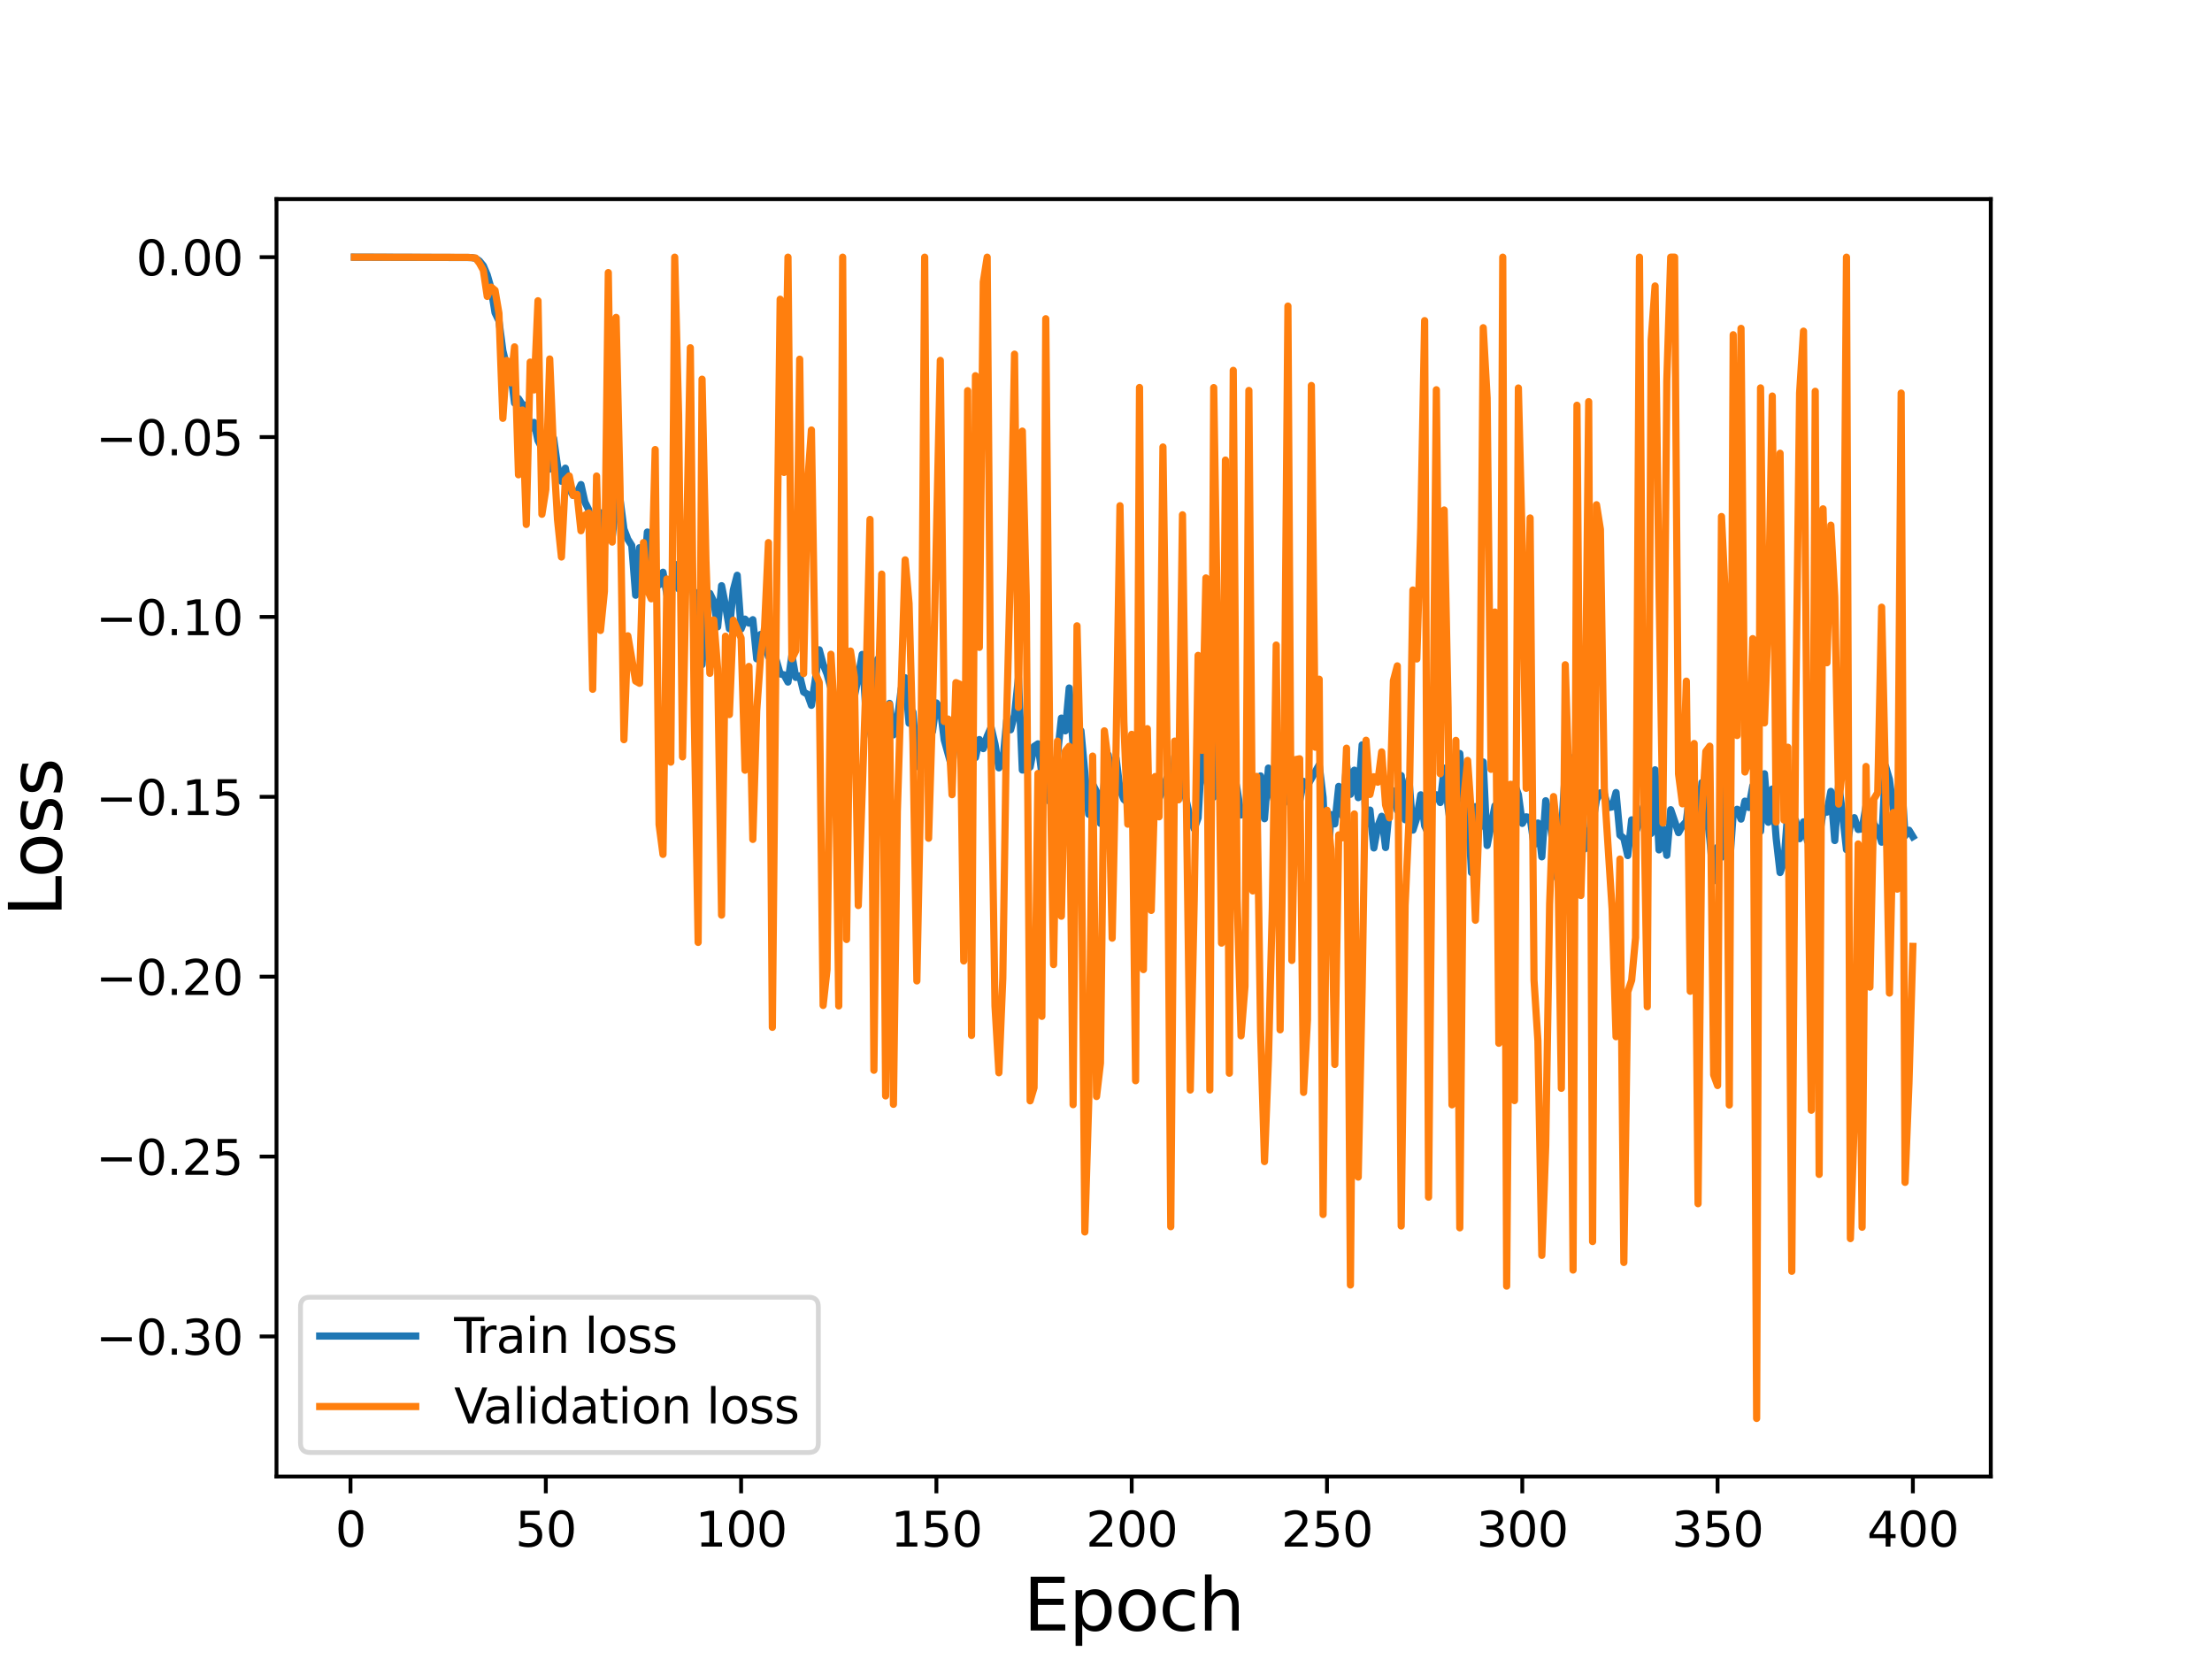 <?xml version="1.0" encoding="utf-8" standalone="no"?>
<!DOCTYPE svg PUBLIC "-//W3C//DTD SVG 1.1//EN"
  "http://www.w3.org/Graphics/SVG/1.1/DTD/svg11.dtd">
<svg height="345.6pt" version="1.1" viewBox="0 0 460.8 345.6" width="460.8pt" xmlns="http://www.w3.org/2000/svg" xmlns:xlink="http://www.w3.org/1999/xlink">
 <defs>
  <style type="text/css">*{stroke-linecap:butt;stroke-linejoin:round;}</style>
 </defs>
 <g id="figure_1">
  <g id="patch_1">
   <path d="M 0 345.6 
L 460.8 345.6 
L 460.8 0 
L 0 0 
z
" style="fill:#ffffff;"/>
  </g>
  <g id="axes_1">
   <g id="patch_2">
    <path d="M 57.6 307.584 
L 414.72 307.584 
L 414.72 41.472 
L 57.6 41.472 
z
" style="fill:#ffffff;"/>
   </g>
   <g id="matplotlib.axis_1">
    <g id="xtick_1">
     <g id="line2d_1">
      <defs>
       <path d="M 0 0 
L 0 3.5 
" id="m4ddb43d62d" style="stroke:#000000;stroke-width:0.8;"/>
      </defs>
      <g>
       <use style="stroke:#000000;stroke-width:0.8;" x="73.019" xlink:href="#m4ddb43d62d" y="307.584"/>
      </g>
     </g>
     <g id="text_1">
      <!-- 0 -->
      <g transform="translate(69.838 322.182)scale(0.1 -0.1)">
       <defs>
        <path d="M 2034 4250 
Q 1547 4250 1301 3770 
Q 1056 3291 1056 2328 
Q 1056 1369 1301 889 
Q 1547 409 2034 409 
Q 2525 409 2770 889 
Q 3016 1369 3016 2328 
Q 3016 3291 2770 3770 
Q 2525 4250 2034 4250 
z
M 2034 4750 
Q 2819 4750 3233 4129 
Q 3647 3509 3647 2328 
Q 3647 1150 3233 529 
Q 2819 -91 2034 -91 
Q 1250 -91 836 529 
Q 422 1150 422 2328 
Q 422 3509 836 4129 
Q 1250 4750 2034 4750 
z
" id="DejaVuSans-30" transform="scale(0.016)"/>
       </defs>
       <use xlink:href="#DejaVuSans-30"/>
      </g>
     </g>
    </g>
    <g id="xtick_2">
     <g id="line2d_2">
      <g>
       <use style="stroke:#000000;stroke-width:0.8;" x="113.703" xlink:href="#m4ddb43d62d" y="307.584"/>
      </g>
     </g>
     <g id="text_2">
      <!-- 50 -->
      <g transform="translate(107.34 322.182)scale(0.1 -0.1)">
       <defs>
        <path d="M 691 4666 
L 3169 4666 
L 3169 4134 
L 1269 4134 
L 1269 2991 
Q 1406 3038 1543 3061 
Q 1681 3084 1819 3084 
Q 2600 3084 3056 2656 
Q 3513 2228 3513 1497 
Q 3513 744 3044 326 
Q 2575 -91 1722 -91 
Q 1428 -91 1123 -41 
Q 819 9 494 109 
L 494 744 
Q 775 591 1075 516 
Q 1375 441 1709 441 
Q 2250 441 2565 725 
Q 2881 1009 2881 1497 
Q 2881 1984 2565 2268 
Q 2250 2553 1709 2553 
Q 1456 2553 1204 2497 
Q 953 2441 691 2322 
L 691 4666 
z
" id="DejaVuSans-35" transform="scale(0.016)"/>
       </defs>
       <use xlink:href="#DejaVuSans-35"/>
       <use x="63.623" xlink:href="#DejaVuSans-30"/>
      </g>
     </g>
    </g>
    <g id="xtick_3">
     <g id="line2d_3">
      <g>
       <use style="stroke:#000000;stroke-width:0.8;" x="154.386" xlink:href="#m4ddb43d62d" y="307.584"/>
      </g>
     </g>
     <g id="text_3">
      <!-- 100 -->
      <g transform="translate(144.842 322.182)scale(0.1 -0.1)">
       <defs>
        <path d="M 794 531 
L 1825 531 
L 1825 4091 
L 703 3866 
L 703 4441 
L 1819 4666 
L 2450 4666 
L 2450 531 
L 3481 531 
L 3481 0 
L 794 0 
L 794 531 
z
" id="DejaVuSans-31" transform="scale(0.016)"/>
       </defs>
       <use xlink:href="#DejaVuSans-31"/>
       <use x="63.623" xlink:href="#DejaVuSans-30"/>
       <use x="127.246" xlink:href="#DejaVuSans-30"/>
      </g>
     </g>
    </g>
    <g id="xtick_4">
     <g id="line2d_4">
      <g>
       <use style="stroke:#000000;stroke-width:0.8;" x="195.07" xlink:href="#m4ddb43d62d" y="307.584"/>
      </g>
     </g>
     <g id="text_4">
      <!-- 150 -->
      <g transform="translate(185.526 322.182)scale(0.1 -0.1)">
       <use xlink:href="#DejaVuSans-31"/>
       <use x="63.623" xlink:href="#DejaVuSans-35"/>
       <use x="127.246" xlink:href="#DejaVuSans-30"/>
      </g>
     </g>
    </g>
    <g id="xtick_5">
     <g id="line2d_5">
      <g>
       <use style="stroke:#000000;stroke-width:0.8;" x="235.753" xlink:href="#m4ddb43d62d" y="307.584"/>
      </g>
     </g>
     <g id="text_5">
      <!-- 200 -->
      <g transform="translate(226.209 322.182)scale(0.1 -0.1)">
       <defs>
        <path d="M 1228 531 
L 3431 531 
L 3431 0 
L 469 0 
L 469 531 
Q 828 903 1448 1529 
Q 2069 2156 2228 2338 
Q 2531 2678 2651 2914 
Q 2772 3150 2772 3378 
Q 2772 3750 2511 3984 
Q 2250 4219 1831 4219 
Q 1534 4219 1204 4116 
Q 875 4013 500 3803 
L 500 4441 
Q 881 4594 1212 4672 
Q 1544 4750 1819 4750 
Q 2544 4750 2975 4387 
Q 3406 4025 3406 3419 
Q 3406 3131 3298 2873 
Q 3191 2616 2906 2266 
Q 2828 2175 2409 1742 
Q 1991 1309 1228 531 
z
" id="DejaVuSans-32" transform="scale(0.016)"/>
       </defs>
       <use xlink:href="#DejaVuSans-32"/>
       <use x="63.623" xlink:href="#DejaVuSans-30"/>
       <use x="127.246" xlink:href="#DejaVuSans-30"/>
      </g>
     </g>
    </g>
    <g id="xtick_6">
     <g id="line2d_6">
      <g>
       <use style="stroke:#000000;stroke-width:0.8;" x="276.437" xlink:href="#m4ddb43d62d" y="307.584"/>
      </g>
     </g>
     <g id="text_6">
      <!-- 250 -->
      <g transform="translate(266.893 322.182)scale(0.1 -0.1)">
       <use xlink:href="#DejaVuSans-32"/>
       <use x="63.623" xlink:href="#DejaVuSans-35"/>
       <use x="127.246" xlink:href="#DejaVuSans-30"/>
      </g>
     </g>
    </g>
    <g id="xtick_7">
     <g id="line2d_7">
      <g>
       <use style="stroke:#000000;stroke-width:0.8;" x="317.12" xlink:href="#m4ddb43d62d" y="307.584"/>
      </g>
     </g>
     <g id="text_7">
      <!-- 300 -->
      <g transform="translate(307.576 322.182)scale(0.1 -0.1)">
       <defs>
        <path d="M 2597 2516 
Q 3050 2419 3304 2112 
Q 3559 1806 3559 1356 
Q 3559 666 3084 287 
Q 2609 -91 1734 -91 
Q 1441 -91 1130 -33 
Q 819 25 488 141 
L 488 750 
Q 750 597 1062 519 
Q 1375 441 1716 441 
Q 2309 441 2620 675 
Q 2931 909 2931 1356 
Q 2931 1769 2642 2001 
Q 2353 2234 1838 2234 
L 1294 2234 
L 1294 2753 
L 1863 2753 
Q 2328 2753 2575 2939 
Q 2822 3125 2822 3475 
Q 2822 3834 2567 4026 
Q 2313 4219 1838 4219 
Q 1578 4219 1281 4162 
Q 984 4106 628 3988 
L 628 4550 
Q 988 4650 1302 4700 
Q 1616 4750 1894 4750 
Q 2613 4750 3031 4423 
Q 3450 4097 3450 3541 
Q 3450 3153 3228 2886 
Q 3006 2619 2597 2516 
z
" id="DejaVuSans-33" transform="scale(0.016)"/>
       </defs>
       <use xlink:href="#DejaVuSans-33"/>
       <use x="63.623" xlink:href="#DejaVuSans-30"/>
       <use x="127.246" xlink:href="#DejaVuSans-30"/>
      </g>
     </g>
    </g>
    <g id="xtick_8">
     <g id="line2d_8">
      <g>
       <use style="stroke:#000000;stroke-width:0.8;" x="357.804" xlink:href="#m4ddb43d62d" y="307.584"/>
      </g>
     </g>
     <g id="text_8">
      <!-- 350 -->
      <g transform="translate(348.26 322.182)scale(0.1 -0.1)">
       <use xlink:href="#DejaVuSans-33"/>
       <use x="63.623" xlink:href="#DejaVuSans-35"/>
       <use x="127.246" xlink:href="#DejaVuSans-30"/>
      </g>
     </g>
    </g>
    <g id="xtick_9">
     <g id="line2d_9">
      <g>
       <use style="stroke:#000000;stroke-width:0.8;" x="398.487" xlink:href="#m4ddb43d62d" y="307.584"/>
      </g>
     </g>
     <g id="text_9">
      <!-- 400 -->
      <g transform="translate(388.944 322.182)scale(0.1 -0.1)">
       <defs>
        <path d="M 2419 4116 
L 825 1625 
L 2419 1625 
L 2419 4116 
z
M 2253 4666 
L 3047 4666 
L 3047 1625 
L 3713 1625 
L 3713 1100 
L 3047 1100 
L 3047 0 
L 2419 0 
L 2419 1100 
L 313 1100 
L 313 1709 
L 2253 4666 
z
" id="DejaVuSans-34" transform="scale(0.016)"/>
       </defs>
       <use xlink:href="#DejaVuSans-34"/>
       <use x="63.623" xlink:href="#DejaVuSans-30"/>
       <use x="127.246" xlink:href="#DejaVuSans-30"/>
      </g>
     </g>
    </g>
    <g id="text_10">
     <!-- Epoch -->
     <g transform="translate(213.194 339.66)scale(0.15 -0.15)">
      <defs>
       <path d="M 628 4666 
L 3578 4666 
L 3578 4134 
L 1259 4134 
L 1259 2753 
L 3481 2753 
L 3481 2222 
L 1259 2222 
L 1259 531 
L 3634 531 
L 3634 0 
L 628 0 
L 628 4666 
z
" id="DejaVuSans-45" transform="scale(0.016)"/>
       <path d="M 1159 525 
L 1159 -1331 
L 581 -1331 
L 581 3500 
L 1159 3500 
L 1159 2969 
Q 1341 3281 1617 3432 
Q 1894 3584 2278 3584 
Q 2916 3584 3314 3078 
Q 3713 2572 3713 1747 
Q 3713 922 3314 415 
Q 2916 -91 2278 -91 
Q 1894 -91 1617 61 
Q 1341 213 1159 525 
z
M 3116 1747 
Q 3116 2381 2855 2742 
Q 2594 3103 2138 3103 
Q 1681 3103 1420 2742 
Q 1159 2381 1159 1747 
Q 1159 1113 1420 752 
Q 1681 391 2138 391 
Q 2594 391 2855 752 
Q 3116 1113 3116 1747 
z
" id="DejaVuSans-70" transform="scale(0.016)"/>
       <path d="M 1959 3097 
Q 1497 3097 1228 2736 
Q 959 2375 959 1747 
Q 959 1119 1226 758 
Q 1494 397 1959 397 
Q 2419 397 2687 759 
Q 2956 1122 2956 1747 
Q 2956 2369 2687 2733 
Q 2419 3097 1959 3097 
z
M 1959 3584 
Q 2709 3584 3137 3096 
Q 3566 2609 3566 1747 
Q 3566 888 3137 398 
Q 2709 -91 1959 -91 
Q 1206 -91 779 398 
Q 353 888 353 1747 
Q 353 2609 779 3096 
Q 1206 3584 1959 3584 
z
" id="DejaVuSans-6f" transform="scale(0.016)"/>
       <path d="M 3122 3366 
L 3122 2828 
Q 2878 2963 2633 3030 
Q 2388 3097 2138 3097 
Q 1578 3097 1268 2742 
Q 959 2388 959 1747 
Q 959 1106 1268 751 
Q 1578 397 2138 397 
Q 2388 397 2633 464 
Q 2878 531 3122 666 
L 3122 134 
Q 2881 22 2623 -34 
Q 2366 -91 2075 -91 
Q 1284 -91 818 406 
Q 353 903 353 1747 
Q 353 2603 823 3093 
Q 1294 3584 2113 3584 
Q 2378 3584 2631 3529 
Q 2884 3475 3122 3366 
z
" id="DejaVuSans-63" transform="scale(0.016)"/>
       <path d="M 3513 2113 
L 3513 0 
L 2938 0 
L 2938 2094 
Q 2938 2591 2744 2837 
Q 2550 3084 2163 3084 
Q 1697 3084 1428 2787 
Q 1159 2491 1159 1978 
L 1159 0 
L 581 0 
L 581 4863 
L 1159 4863 
L 1159 2956 
Q 1366 3272 1645 3428 
Q 1925 3584 2291 3584 
Q 2894 3584 3203 3211 
Q 3513 2838 3513 2113 
z
" id="DejaVuSans-68" transform="scale(0.016)"/>
      </defs>
      <use xlink:href="#DejaVuSans-45"/>
      <use x="63.184" xlink:href="#DejaVuSans-70"/>
      <use x="126.66" xlink:href="#DejaVuSans-6f"/>
      <use x="187.842" xlink:href="#DejaVuSans-63"/>
      <use x="242.822" xlink:href="#DejaVuSans-68"/>
     </g>
    </g>
   </g>
   <g id="matplotlib.axis_2">
    <g id="ytick_1">
     <g id="line2d_10">
      <defs>
       <path d="M 0 0 
L -3.5 0 
" id="mf33c81ad1b" style="stroke:#000000;stroke-width:0.8;"/>
      </defs>
      <g>
       <use style="stroke:#000000;stroke-width:0.8;" x="57.6" xlink:href="#mf33c81ad1b" y="278.404"/>
      </g>
     </g>
     <g id="text_11">
      <!-- −0.30 -->
      <g transform="translate(19.955 282.204)scale(0.1 -0.1)">
       <defs>
        <path d="M 678 2272 
L 4684 2272 
L 4684 1741 
L 678 1741 
L 678 2272 
z
" id="DejaVuSans-2212" transform="scale(0.016)"/>
        <path d="M 684 794 
L 1344 794 
L 1344 0 
L 684 0 
L 684 794 
z
" id="DejaVuSans-2e" transform="scale(0.016)"/>
       </defs>
       <use xlink:href="#DejaVuSans-2212"/>
       <use x="83.789" xlink:href="#DejaVuSans-30"/>
       <use x="147.412" xlink:href="#DejaVuSans-2e"/>
       <use x="179.199" xlink:href="#DejaVuSans-33"/>
       <use x="242.822" xlink:href="#DejaVuSans-30"/>
      </g>
     </g>
    </g>
    <g id="ytick_2">
     <g id="line2d_11">
      <g>
       <use style="stroke:#000000;stroke-width:0.8;" x="57.6" xlink:href="#mf33c81ad1b" y="240.932"/>
      </g>
     </g>
     <g id="text_12">
      <!-- −0.25 -->
      <g transform="translate(19.955 244.731)scale(0.1 -0.1)">
       <use xlink:href="#DejaVuSans-2212"/>
       <use x="83.789" xlink:href="#DejaVuSans-30"/>
       <use x="147.412" xlink:href="#DejaVuSans-2e"/>
       <use x="179.199" xlink:href="#DejaVuSans-32"/>
       <use x="242.822" xlink:href="#DejaVuSans-35"/>
      </g>
     </g>
    </g>
    <g id="ytick_3">
     <g id="line2d_12">
      <g>
       <use style="stroke:#000000;stroke-width:0.8;" x="57.6" xlink:href="#mf33c81ad1b" y="203.46"/>
      </g>
     </g>
     <g id="text_13">
      <!-- −0.20 -->
      <g transform="translate(19.955 207.259)scale(0.1 -0.1)">
       <use xlink:href="#DejaVuSans-2212"/>
       <use x="83.789" xlink:href="#DejaVuSans-30"/>
       <use x="147.412" xlink:href="#DejaVuSans-2e"/>
       <use x="179.199" xlink:href="#DejaVuSans-32"/>
       <use x="242.822" xlink:href="#DejaVuSans-30"/>
      </g>
     </g>
    </g>
    <g id="ytick_4">
     <g id="line2d_13">
      <g>
       <use style="stroke:#000000;stroke-width:0.8;" x="57.6" xlink:href="#mf33c81ad1b" y="165.987"/>
      </g>
     </g>
     <g id="text_14">
      <!-- −0.15 -->
      <g transform="translate(19.955 169.787)scale(0.1 -0.1)">
       <use xlink:href="#DejaVuSans-2212"/>
       <use x="83.789" xlink:href="#DejaVuSans-30"/>
       <use x="147.412" xlink:href="#DejaVuSans-2e"/>
       <use x="179.199" xlink:href="#DejaVuSans-31"/>
       <use x="242.822" xlink:href="#DejaVuSans-35"/>
      </g>
     </g>
    </g>
    <g id="ytick_5">
     <g id="line2d_14">
      <g>
       <use style="stroke:#000000;stroke-width:0.8;" x="57.6" xlink:href="#mf33c81ad1b" y="128.515"/>
      </g>
     </g>
     <g id="text_15">
      <!-- −0.10 -->
      <g transform="translate(19.955 132.314)scale(0.1 -0.1)">
       <use xlink:href="#DejaVuSans-2212"/>
       <use x="83.789" xlink:href="#DejaVuSans-30"/>
       <use x="147.412" xlink:href="#DejaVuSans-2e"/>
       <use x="179.199" xlink:href="#DejaVuSans-31"/>
       <use x="242.822" xlink:href="#DejaVuSans-30"/>
      </g>
     </g>
    </g>
    <g id="ytick_6">
     <g id="line2d_15">
      <g>
       <use style="stroke:#000000;stroke-width:0.8;" x="57.6" xlink:href="#mf33c81ad1b" y="91.043"/>
      </g>
     </g>
     <g id="text_16">
      <!-- −0.05 -->
      <g transform="translate(19.955 94.842)scale(0.1 -0.1)">
       <use xlink:href="#DejaVuSans-2212"/>
       <use x="83.789" xlink:href="#DejaVuSans-30"/>
       <use x="147.412" xlink:href="#DejaVuSans-2e"/>
       <use x="179.199" xlink:href="#DejaVuSans-30"/>
       <use x="242.822" xlink:href="#DejaVuSans-35"/>
      </g>
     </g>
    </g>
    <g id="ytick_7">
     <g id="line2d_16">
      <g>
       <use style="stroke:#000000;stroke-width:0.8;" x="57.6" xlink:href="#mf33c81ad1b" y="53.57"/>
      </g>
     </g>
     <g id="text_17">
      <!-- 0.00 -->
      <g transform="translate(28.334 57.37)scale(0.1 -0.1)">
       <use xlink:href="#DejaVuSans-30"/>
       <use x="63.623" xlink:href="#DejaVuSans-2e"/>
       <use x="95.41" xlink:href="#DejaVuSans-30"/>
       <use x="159.033" xlink:href="#DejaVuSans-30"/>
      </g>
     </g>
    </g>
    <g id="text_18">
     <!-- Loss -->
     <g transform="translate(12.835 190.979)rotate(-90)scale(0.15 -0.15)">
      <defs>
       <path d="M 628 4666 
L 1259 4666 
L 1259 531 
L 3531 531 
L 3531 0 
L 628 0 
L 628 4666 
z
" id="DejaVuSans-4c" transform="scale(0.016)"/>
       <path d="M 2834 3397 
L 2834 2853 
Q 2591 2978 2328 3040 
Q 2066 3103 1784 3103 
Q 1356 3103 1142 2972 
Q 928 2841 928 2578 
Q 928 2378 1081 2264 
Q 1234 2150 1697 2047 
L 1894 2003 
Q 2506 1872 2764 1633 
Q 3022 1394 3022 966 
Q 3022 478 2636 193 
Q 2250 -91 1575 -91 
Q 1294 -91 989 -36 
Q 684 19 347 128 
L 347 722 
Q 666 556 975 473 
Q 1284 391 1588 391 
Q 1994 391 2212 530 
Q 2431 669 2431 922 
Q 2431 1156 2273 1281 
Q 2116 1406 1581 1522 
L 1381 1569 
Q 847 1681 609 1914 
Q 372 2147 372 2553 
Q 372 3047 722 3315 
Q 1072 3584 1716 3584 
Q 2034 3584 2315 3537 
Q 2597 3491 2834 3397 
z
" id="DejaVuSans-73" transform="scale(0.016)"/>
      </defs>
      <use xlink:href="#DejaVuSans-4c"/>
      <use x="53.963" xlink:href="#DejaVuSans-6f"/>
      <use x="115.145" xlink:href="#DejaVuSans-73"/>
      <use x="167.244" xlink:href="#DejaVuSans-73"/>
     </g>
    </g>
   </g>
   <g id="line2d_17">
    <path clip-path="url(#p8142602e26)" d="M 73.833 53.57 
L 98.243 53.645 
L 99.057 53.825 
L 99.87 54.363 
L 100.684 55.358 
L 101.498 57.266 
L 102.311 60.099 
L 103.125 65.149 
L 103.939 66.832 
L 104.752 73.022 
L 105.566 76.381 
L 106.38 77.604 
L 107.193 83.968 
L 108.007 83.039 
L 108.821 84.296 
L 109.634 84.451 
L 110.448 89.266 
L 111.262 87.999 
L 112.075 91.788 
L 113.703 94.821 
L 114.516 97.718 
L 115.33 91.284 
L 116.144 97.131 
L 116.957 100.254 
L 117.771 97.532 
L 118.585 101.856 
L 119.398 103.207 
L 120.212 102.626 
L 121.026 100.944 
L 121.839 104.583 
L 122.653 106.221 
L 123.467 111.915 
L 124.28 106.682 
L 125.094 106.813 
L 125.908 113.075 
L 126.721 111.673 
L 127.535 111.796 
L 128.349 104.89 
L 129.162 103.964 
L 129.976 110.214 
L 130.79 112.345 
L 131.603 113.63 
L 132.417 123.997 
L 133.231 114.095 
L 134.044 121.436 
L 134.858 110.829 
L 136.485 120.549 
L 137.299 121.836 
L 138.113 119.207 
L 138.926 123.884 
L 139.74 122.436 
L 140.554 117.536 
L 141.367 122.662 
L 142.181 117.648 
L 142.995 122.214 
L 143.808 118.117 
L 144.622 125.109 
L 145.436 123.459 
L 146.249 138.468 
L 147.063 128.028 
L 147.877 123.616 
L 148.69 125.303 
L 149.504 130.589 
L 150.318 122.013 
L 151.131 126.127 
L 151.945 130.985 
L 152.759 122.911 
L 153.572 119.839 
L 154.386 131.033 
L 155.2 128.976 
L 156.013 129.806 
L 156.827 129.096 
L 157.641 137.252 
L 158.454 132.168 
L 159.268 133.712 
L 160.082 136.778 
L 160.895 134.678 
L 162.523 140.389 
L 163.336 140.583 
L 164.15 142.084 
L 164.964 136.498 
L 165.777 141.12 
L 166.591 140.79 
L 167.405 144.155 
L 168.219 144.637 
L 169.032 146.932 
L 169.846 141.586 
L 170.66 135.368 
L 171.473 138.392 
L 172.287 140.417 
L 173.101 143.371 
L 173.914 149.217 
L 174.728 148.331 
L 175.542 137.694 
L 176.355 138.952 
L 177.169 149.244 
L 178.796 141.004 
L 179.61 136.332 
L 180.424 148.772 
L 181.237 151.973 
L 182.051 156.415 
L 182.865 137.295 
L 183.678 146.784 
L 184.492 150.634 
L 185.306 146.529 
L 186.119 153.087 
L 186.933 149.995 
L 187.747 143.45 
L 188.56 141.183 
L 189.374 150.655 
L 190.188 148.335 
L 191.001 159.692 
L 191.815 154.394 
L 192.629 154.304 
L 193.442 150.543 
L 194.256 152.398 
L 195.07 146.434 
L 195.883 147.547 
L 196.697 154.121 
L 198.324 159.983 
L 199.138 151.695 
L 199.952 152.62 
L 200.765 151.837 
L 201.579 154.77 
L 202.393 154.915 
L 203.206 157.815 
L 204.02 154.06 
L 204.834 155.946 
L 205.647 153.381 
L 206.461 151.529 
L 207.275 154.984 
L 208.088 159.959 
L 208.902 158.809 
L 209.716 150.039 
L 210.529 152.03 
L 211.343 148.931 
L 212.157 141.232 
L 212.97 160.407 
L 213.784 160.36 
L 214.598 159.775 
L 215.411 155.501 
L 216.225 154.959 
L 217.039 161.245 
L 217.852 153.14 
L 218.666 166.967 
L 219.48 160.875 
L 220.293 157.265 
L 221.107 149.595 
L 221.921 152.249 
L 222.734 143.324 
L 223.548 155.426 
L 224.362 154.805 
L 225.175 152.227 
L 226.803 169.633 
L 227.616 163.319 
L 228.43 164.93 
L 229.244 171.527 
L 230.057 162.922 
L 230.871 157.268 
L 231.685 164.5 
L 232.498 157.943 
L 233.312 164.449 
L 234.126 166.535 
L 234.939 167.227 
L 235.753 162.641 
L 236.567 168.577 
L 238.194 170.805 
L 239.008 163.427 
L 239.822 172.244 
L 240.635 166.024 
L 241.449 166.344 
L 242.263 164.469 
L 243.076 162.087 
L 243.89 170.913 
L 244.704 157.623 
L 245.517 155.747 
L 246.331 163.203 
L 247.958 170.548 
L 248.772 172.66 
L 249.586 170.394 
L 250.399 156.405 
L 251.213 160.959 
L 252.027 166.525 
L 252.84 166.025 
L 253.654 154.941 
L 254.468 166.339 
L 255.281 171.882 
L 256.095 170.089 
L 256.909 160.138 
L 257.722 164.496 
L 258.536 169.777 
L 259.35 168.81 
L 260.163 169.056 
L 260.977 174.458 
L 262.604 161.642 
L 263.418 170.555 
L 264.232 160.003 
L 265.045 165.148 
L 265.859 168.715 
L 266.673 168.27 
L 267.486 167.318 
L 268.3 162.637 
L 269.114 160.748 
L 269.927 169.471 
L 270.741 166.915 
L 271.555 162.779 
L 272.368 163.632 
L 274.809 159.339 
L 275.623 166.09 
L 276.437 183.862 
L 277.25 169.682 
L 278.064 171.635 
L 278.878 163.822 
L 279.691 170.007 
L 280.505 159.134 
L 281.319 165.475 
L 282.132 160.444 
L 282.946 166.162 
L 283.76 155.162 
L 284.573 171.704 
L 285.387 168.754 
L 286.201 176.643 
L 287.014 172.147 
L 287.828 170.052 
L 288.642 176.554 
L 289.455 168.047 
L 290.269 164.743 
L 291.083 168.82 
L 291.896 161.564 
L 292.71 170.764 
L 293.524 162.408 
L 294.337 172.924 
L 295.151 170.368 
L 295.965 165.574 
L 296.778 172.025 
L 297.592 173.724 
L 298.406 166.161 
L 299.219 165.559 
L 300.033 167.181 
L 300.847 160.015 
L 301.66 168.132 
L 302.474 173.893 
L 303.288 170.629 
L 304.101 156.969 
L 304.915 166.647 
L 305.729 167.143 
L 306.543 181.775 
L 307.356 168.037 
L 308.17 172.479 
L 308.984 158.732 
L 309.797 176.127 
L 311.425 167.851 
L 312.238 176.005 
L 313.052 158.925 
L 313.866 176.398 
L 314.679 165.289 
L 315.493 163.316 
L 316.307 165.536 
L 317.12 171.528 
L 317.934 170.16 
L 318.748 170.342 
L 319.561 176.004 
L 320.375 171.445 
L 321.189 178.495 
L 322.002 166.811 
L 322.816 170.516 
L 324.443 183.043 
L 325.257 173.509 
L 326.071 160.663 
L 326.884 157.574 
L 327.698 177.047 
L 329.325 162.39 
L 330.139 176.847 
L 330.953 173.793 
L 331.766 171.466 
L 332.58 166.605 
L 333.394 165.152 
L 334.207 165.419 
L 335.021 168.248 
L 335.835 168.098 
L 336.648 165.1 
L 337.462 173.966 
L 338.276 174.629 
L 339.089 178.227 
L 339.903 170.786 
L 340.717 173.408 
L 341.53 171.257 
L 342.344 168.07 
L 343.158 171.153 
L 343.971 173.619 
L 344.785 160.37 
L 345.599 177.048 
L 346.412 172.641 
L 347.226 178.178 
L 348.04 168.675 
L 349.667 173.458 
L 350.481 172.019 
L 351.294 171.124 
L 352.108 164.426 
L 352.922 164.143 
L 353.735 170.919 
L 354.549 163.016 
L 355.363 167.805 
L 356.176 174.702 
L 356.99 183.501 
L 357.804 176.472 
L 358.617 178.581 
L 359.431 162.343 
L 360.245 180.981 
L 361.058 169.458 
L 361.872 168.589 
L 362.686 170.634 
L 363.499 166.896 
L 364.313 168.213 
L 365.127 163.713 
L 365.94 165.366 
L 366.754 173.182 
L 367.568 161.188 
L 368.381 171.293 
L 369.195 164.372 
L 370.009 174.619 
L 370.822 181.76 
L 371.636 179.503 
L 372.45 168.816 
L 373.263 171.964 
L 374.077 170.921 
L 374.891 174.712 
L 375.704 171.204 
L 376.518 175.213 
L 377.332 165.313 
L 378.146 175.666 
L 378.959 174.507 
L 379.773 169.139 
L 380.587 169.18 
L 381.4 164.859 
L 382.214 175.101 
L 383.028 163.42 
L 383.841 169.576 
L 384.655 176.999 
L 385.469 171.718 
L 386.282 170.336 
L 387.096 172.795 
L 387.91 172.672 
L 388.723 167.935 
L 389.537 167.422 
L 390.351 171.629 
L 391.164 172.876 
L 391.978 175.444 
L 392.792 159.594 
L 393.605 162.395 
L 394.419 168.673 
L 395.233 177.208 
L 396.046 161.413 
L 396.86 174.098 
L 397.674 172.946 
L 398.487 174.287 
L 398.487 174.287 
" style="fill:none;stroke:#1f77b4;stroke-linecap:square;stroke-width:1.5;"/>
   </g>
   <g id="line2d_18">
    <path clip-path="url(#p8142602e26)" d="M 73.833 53.571 
L 97.429 53.612 
L 99.057 53.743 
L 99.87 54.814 
L 100.684 56.279 
L 101.498 61.746 
L 102.311 59.81 
L 103.125 60.482 
L 103.939 65.269 
L 104.752 87.146 
L 105.566 75.086 
L 106.38 79.755 
L 107.193 72.256 
L 108.007 98.91 
L 108.821 85.418 
L 109.634 109.251 
L 110.448 75.43 
L 111.262 81.228 
L 112.075 62.655 
L 112.889 107.133 
L 113.703 101.975 
L 114.516 74.782 
L 115.33 94.577 
L 116.144 108.317 
L 116.957 116.034 
L 117.771 99.957 
L 118.585 99.149 
L 119.398 103.207 
L 120.212 103 
L 121.026 110.566 
L 121.839 107.333 
L 122.653 106.842 
L 123.467 143.591 
L 124.28 99.165 
L 125.094 131.334 
L 125.908 123.195 
L 126.721 56.783 
L 127.535 112.931 
L 128.349 66.121 
L 129.162 101.58 
L 129.976 154.093 
L 130.79 132.452 
L 132.417 141.88 
L 133.231 142.343 
L 134.044 113.029 
L 134.858 122.869 
L 135.672 124.746 
L 136.485 93.649 
L 137.299 171.763 
L 138.113 177.987 
L 138.926 120.619 
L 139.74 158.771 
L 140.554 53.57 
L 141.367 86.52 
L 142.181 157.676 
L 143.808 72.445 
L 144.622 149.008 
L 145.436 196.317 
L 146.249 78.993 
L 147.063 116.815 
L 147.877 140.276 
L 148.69 129.146 
L 149.504 139.33 
L 150.318 190.638 
L 151.131 132.54 
L 151.945 148.86 
L 152.759 129.197 
L 154.386 132.915 
L 155.2 160.449 
L 156.013 138.829 
L 156.827 174.864 
L 157.641 148.047 
L 158.454 136.588 
L 159.268 130.737 
L 160.082 113.031 
L 160.895 214.012 
L 161.709 128.613 
L 162.523 62.335 
L 163.336 98.413 
L 164.15 53.57 
L 164.964 137.233 
L 165.777 135.56 
L 166.591 74.825 
L 167.405 140.322 
L 168.219 101.072 
L 169.032 89.571 
L 169.846 140.222 
L 170.66 142.139 
L 171.473 209.45 
L 172.287 202.005 
L 173.101 136.296 
L 173.914 150.131 
L 174.728 209.556 
L 175.542 53.57 
L 176.355 195.711 
L 177.169 135.623 
L 177.983 141.042 
L 178.796 188.642 
L 180.424 141.366 
L 181.237 108.202 
L 182.051 222.956 
L 182.865 147.972 
L 183.678 119.599 
L 184.492 228.298 
L 185.306 146.742 
L 186.119 230.049 
L 186.933 169.061 
L 188.56 116.629 
L 189.374 125.729 
L 190.188 154.85 
L 191.001 204.344 
L 191.815 163.535 
L 192.629 53.57 
L 193.442 174.631 
L 194.256 148.362 
L 195.883 75.076 
L 196.697 150.298 
L 197.511 149.787 
L 198.324 165.551 
L 199.138 142.2 
L 199.952 142.545 
L 200.765 200.191 
L 201.579 81.385 
L 202.393 215.695 
L 203.206 78.269 
L 204.02 134.856 
L 204.834 58.737 
L 205.647 53.57 
L 206.461 156.561 
L 207.275 209.534 
L 208.088 223.469 
L 208.902 203.768 
L 209.716 148.851 
L 210.529 117.523 
L 211.343 73.778 
L 212.157 147.363 
L 212.97 89.81 
L 213.784 124.202 
L 214.598 229.323 
L 215.411 226.592 
L 216.225 161.125 
L 217.039 211.724 
L 217.852 66.401 
L 218.666 154.617 
L 219.48 200.941 
L 220.293 154.383 
L 221.107 190.867 
L 221.921 156.494 
L 222.734 155.471 
L 223.548 230.126 
L 224.362 130.367 
L 225.175 163.429 
L 225.989 256.639 
L 226.803 229.594 
L 227.616 157.506 
L 228.43 228.424 
L 229.244 221.463 
L 230.057 152.246 
L 230.871 158.745 
L 231.685 195.444 
L 232.498 155.803 
L 233.312 105.351 
L 234.126 150.411 
L 234.939 171.692 
L 235.753 152.978 
L 236.567 225.137 
L 237.381 80.72 
L 238.194 201.985 
L 239.008 151.795 
L 239.822 189.654 
L 240.635 161.764 
L 241.449 170.156 
L 242.263 93.113 
L 243.076 152.261 
L 243.89 255.545 
L 244.704 154.384 
L 245.517 166.62 
L 246.331 107.245 
L 247.958 227.071 
L 248.772 187.765 
L 249.586 136.527 
L 250.399 156.319 
L 251.213 120.396 
L 252.027 227.06 
L 252.84 80.744 
L 253.654 132.708 
L 254.468 196.469 
L 255.281 95.838 
L 256.095 223.57 
L 256.909 77.15 
L 257.722 187.189 
L 258.536 215.779 
L 259.35 205.493 
L 260.163 81.339 
L 260.977 185.598 
L 261.791 161.742 
L 262.604 214.817 
L 263.418 241.976 
L 264.232 220.923 
L 265.045 189.186 
L 265.859 134.376 
L 266.673 214.538 
L 267.486 159.76 
L 268.3 63.763 
L 269.114 200.074 
L 269.927 158.231 
L 270.741 158.065 
L 271.555 227.569 
L 272.368 212.41 
L 273.182 80.306 
L 273.996 155.658 
L 274.809 141.492 
L 275.623 253.005 
L 276.437 168.794 
L 277.25 176.86 
L 278.064 221.742 
L 278.878 173.925 
L 279.691 174.528 
L 280.505 155.86 
L 281.319 267.688 
L 282.132 169.556 
L 282.946 245.208 
L 283.76 205.809 
L 284.573 154.209 
L 285.387 165.502 
L 286.201 161.805 
L 287.014 162.948 
L 287.828 156.632 
L 288.642 167.693 
L 289.455 170.372 
L 290.269 141.801 
L 291.083 138.714 
L 291.896 255.403 
L 292.71 188.614 
L 293.524 170.789 
L 294.337 122.912 
L 295.151 137.276 
L 295.965 109.927 
L 296.778 66.79 
L 297.592 249.393 
L 299.219 81.195 
L 300.033 161.195 
L 300.847 106.244 
L 301.66 147.371 
L 302.474 230.16 
L 303.288 154.239 
L 304.101 255.776 
L 304.915 166.426 
L 305.729 158.417 
L 306.543 170.078 
L 307.356 191.705 
L 308.17 169.021 
L 308.984 68.271 
L 309.797 82.908 
L 310.611 160.26 
L 311.425 127.496 
L 312.238 217.33 
L 313.052 53.57 
L 313.866 267.923 
L 314.679 163.379 
L 315.493 229.275 
L 316.307 80.828 
L 317.12 113.627 
L 317.934 164.218 
L 318.748 107.902 
L 319.561 204.142 
L 320.375 216.847 
L 321.189 261.519 
L 322.002 238.646 
L 322.816 188.356 
L 323.63 165.941 
L 324.443 173.953 
L 325.257 226.718 
L 326.071 138.483 
L 326.884 164.353 
L 327.698 264.576 
L 328.512 84.421 
L 329.325 186.551 
L 330.139 160.427 
L 330.953 83.674 
L 331.766 258.639 
L 332.58 105.148 
L 333.394 110.275 
L 334.207 164.193 
L 335.835 189.412 
L 336.648 215.966 
L 337.462 178.963 
L 338.276 262.993 
L 339.089 206.636 
L 339.903 204.197 
L 340.717 195.313 
L 341.53 53.57 
L 342.344 160.547 
L 343.158 209.72 
L 343.971 70.785 
L 344.785 59.574 
L 345.599 122.375 
L 346.412 171.46 
L 347.226 79.301 
L 348.04 53.57 
L 348.853 53.57 
L 349.667 161.221 
L 350.481 167.451 
L 351.294 141.894 
L 352.108 206.5 
L 352.922 154.886 
L 353.735 250.755 
L 354.549 169.403 
L 355.363 156.534 
L 356.176 155.445 
L 356.99 223.921 
L 357.804 226.134 
L 358.617 107.597 
L 359.431 124.463 
L 360.245 230.195 
L 361.058 69.732 
L 361.872 153.217 
L 362.686 68.406 
L 363.499 160.823 
L 364.313 158.474 
L 365.127 133.043 
L 365.94 295.488 
L 366.754 80.808 
L 367.568 150.593 
L 368.381 128.372 
L 369.195 82.502 
L 370.009 171.252 
L 370.822 94.421 
L 371.636 170.831 
L 372.45 155.665 
L 373.263 264.835 
L 374.077 148.617 
L 374.891 81.864 
L 375.704 68.987 
L 376.518 166.882 
L 377.332 231.283 
L 378.146 81.511 
L 378.959 244.651 
L 379.773 106.002 
L 380.587 138.064 
L 381.4 109.412 
L 382.214 124.342 
L 383.028 167.505 
L 383.841 159.978 
L 384.655 53.57 
L 385.469 258.026 
L 386.282 233.611 
L 387.096 175.815 
L 387.91 255.655 
L 388.723 159.67 
L 389.537 205.64 
L 390.351 166.456 
L 391.164 165.123 
L 391.978 126.491 
L 392.792 163.196 
L 393.605 206.878 
L 394.419 169.267 
L 395.233 185.225 
L 396.046 81.881 
L 396.86 246.308 
L 397.674 225.672 
L 398.487 197.152 
L 398.487 197.152 
" style="fill:none;stroke:#ff7f0e;stroke-linecap:square;stroke-width:1.5;"/>
   </g>
   <g id="patch_3">
    <path d="M 57.6 307.584 
L 57.6 41.472 
" style="fill:none;stroke:#000000;stroke-linecap:square;stroke-linejoin:miter;stroke-width:0.8;"/>
   </g>
   <g id="patch_4">
    <path d="M 414.72 307.584 
L 414.72 41.472 
" style="fill:none;stroke:#000000;stroke-linecap:square;stroke-linejoin:miter;stroke-width:0.8;"/>
   </g>
   <g id="patch_5">
    <path d="M 57.6 307.584 
L 414.72 307.584 
" style="fill:none;stroke:#000000;stroke-linecap:square;stroke-linejoin:miter;stroke-width:0.8;"/>
   </g>
   <g id="patch_6">
    <path d="M 57.6 41.472 
L 414.72 41.472 
" style="fill:none;stroke:#000000;stroke-linecap:square;stroke-linejoin:miter;stroke-width:0.8;"/>
   </g>
   <g id="legend_1">
    <g id="patch_7">
     <path d="M 64.6 302.584 
L 168.475 302.584 
Q 170.475 302.584 170.475 300.584 
L 170.475 272.228 
Q 170.475 270.228 168.475 270.228 
L 64.6 270.228 
Q 62.6 270.228 62.6 272.228 
L 62.6 300.584 
Q 62.6 302.584 64.6 302.584 
z
" style="fill:#ffffff;opacity:0.8;stroke:#cccccc;stroke-linejoin:miter;"/>
    </g>
    <g id="line2d_19">
     <path d="M 66.6 278.326 
L 86.6 278.326 
" style="fill:none;stroke:#1f77b4;stroke-linecap:square;stroke-width:1.5;"/>
    </g>
    <g id="line2d_20"/>
    <g id="text_19">
     <!-- Train loss -->
     <g transform="translate(94.6 281.826)scale(0.1 -0.1)">
      <defs>
       <path d="M -19 4666 
L 3928 4666 
L 3928 4134 
L 2272 4134 
L 2272 0 
L 1638 0 
L 1638 4134 
L -19 4134 
L -19 4666 
z
" id="DejaVuSans-54" transform="scale(0.016)"/>
       <path d="M 2631 2963 
Q 2534 3019 2420 3045 
Q 2306 3072 2169 3072 
Q 1681 3072 1420 2755 
Q 1159 2438 1159 1844 
L 1159 0 
L 581 0 
L 581 3500 
L 1159 3500 
L 1159 2956 
Q 1341 3275 1631 3429 
Q 1922 3584 2338 3584 
Q 2397 3584 2469 3576 
Q 2541 3569 2628 3553 
L 2631 2963 
z
" id="DejaVuSans-72" transform="scale(0.016)"/>
       <path d="M 2194 1759 
Q 1497 1759 1228 1600 
Q 959 1441 959 1056 
Q 959 750 1161 570 
Q 1363 391 1709 391 
Q 2188 391 2477 730 
Q 2766 1069 2766 1631 
L 2766 1759 
L 2194 1759 
z
M 3341 1997 
L 3341 0 
L 2766 0 
L 2766 531 
Q 2569 213 2275 61 
Q 1981 -91 1556 -91 
Q 1019 -91 701 211 
Q 384 513 384 1019 
Q 384 1609 779 1909 
Q 1175 2209 1959 2209 
L 2766 2209 
L 2766 2266 
Q 2766 2663 2505 2880 
Q 2244 3097 1772 3097 
Q 1472 3097 1187 3025 
Q 903 2953 641 2809 
L 641 3341 
Q 956 3463 1253 3523 
Q 1550 3584 1831 3584 
Q 2591 3584 2966 3190 
Q 3341 2797 3341 1997 
z
" id="DejaVuSans-61" transform="scale(0.016)"/>
       <path d="M 603 3500 
L 1178 3500 
L 1178 0 
L 603 0 
L 603 3500 
z
M 603 4863 
L 1178 4863 
L 1178 4134 
L 603 4134 
L 603 4863 
z
" id="DejaVuSans-69" transform="scale(0.016)"/>
       <path d="M 3513 2113 
L 3513 0 
L 2938 0 
L 2938 2094 
Q 2938 2591 2744 2837 
Q 2550 3084 2163 3084 
Q 1697 3084 1428 2787 
Q 1159 2491 1159 1978 
L 1159 0 
L 581 0 
L 581 3500 
L 1159 3500 
L 1159 2956 
Q 1366 3272 1645 3428 
Q 1925 3584 2291 3584 
Q 2894 3584 3203 3211 
Q 3513 2838 3513 2113 
z
" id="DejaVuSans-6e" transform="scale(0.016)"/>
       <path id="DejaVuSans-20" transform="scale(0.016)"/>
       <path d="M 603 4863 
L 1178 4863 
L 1178 0 
L 603 0 
L 603 4863 
z
" id="DejaVuSans-6c" transform="scale(0.016)"/>
      </defs>
      <use xlink:href="#DejaVuSans-54"/>
      <use x="46.334" xlink:href="#DejaVuSans-72"/>
      <use x="87.447" xlink:href="#DejaVuSans-61"/>
      <use x="148.727" xlink:href="#DejaVuSans-69"/>
      <use x="176.51" xlink:href="#DejaVuSans-6e"/>
      <use x="239.889" xlink:href="#DejaVuSans-20"/>
      <use x="271.676" xlink:href="#DejaVuSans-6c"/>
      <use x="299.459" xlink:href="#DejaVuSans-6f"/>
      <use x="360.641" xlink:href="#DejaVuSans-73"/>
      <use x="412.74" xlink:href="#DejaVuSans-73"/>
     </g>
    </g>
    <g id="line2d_21">
     <path d="M 66.6 293.004 
L 86.6 293.004 
" style="fill:none;stroke:#ff7f0e;stroke-linecap:square;stroke-width:1.5;"/>
    </g>
    <g id="line2d_22"/>
    <g id="text_20">
     <!-- Validation loss -->
     <g transform="translate(94.6 296.504)scale(0.1 -0.1)">
      <defs>
       <path d="M 1831 0 
L 50 4666 
L 709 4666 
L 2188 738 
L 3669 4666 
L 4325 4666 
L 2547 0 
L 1831 0 
z
" id="DejaVuSans-56" transform="scale(0.016)"/>
       <path d="M 2906 2969 
L 2906 4863 
L 3481 4863 
L 3481 0 
L 2906 0 
L 2906 525 
Q 2725 213 2448 61 
Q 2172 -91 1784 -91 
Q 1150 -91 751 415 
Q 353 922 353 1747 
Q 353 2572 751 3078 
Q 1150 3584 1784 3584 
Q 2172 3584 2448 3432 
Q 2725 3281 2906 2969 
z
M 947 1747 
Q 947 1113 1208 752 
Q 1469 391 1925 391 
Q 2381 391 2643 752 
Q 2906 1113 2906 1747 
Q 2906 2381 2643 2742 
Q 2381 3103 1925 3103 
Q 1469 3103 1208 2742 
Q 947 2381 947 1747 
z
" id="DejaVuSans-64" transform="scale(0.016)"/>
       <path d="M 1172 4494 
L 1172 3500 
L 2356 3500 
L 2356 3053 
L 1172 3053 
L 1172 1153 
Q 1172 725 1289 603 
Q 1406 481 1766 481 
L 2356 481 
L 2356 0 
L 1766 0 
Q 1100 0 847 248 
Q 594 497 594 1153 
L 594 3053 
L 172 3053 
L 172 3500 
L 594 3500 
L 594 4494 
L 1172 4494 
z
" id="DejaVuSans-74" transform="scale(0.016)"/>
      </defs>
      <use xlink:href="#DejaVuSans-56"/>
      <use x="60.658" xlink:href="#DejaVuSans-61"/>
      <use x="121.938" xlink:href="#DejaVuSans-6c"/>
      <use x="149.721" xlink:href="#DejaVuSans-69"/>
      <use x="177.504" xlink:href="#DejaVuSans-64"/>
      <use x="240.98" xlink:href="#DejaVuSans-61"/>
      <use x="302.26" xlink:href="#DejaVuSans-74"/>
      <use x="341.469" xlink:href="#DejaVuSans-69"/>
      <use x="369.252" xlink:href="#DejaVuSans-6f"/>
      <use x="430.434" xlink:href="#DejaVuSans-6e"/>
      <use x="493.812" xlink:href="#DejaVuSans-20"/>
      <use x="525.6" xlink:href="#DejaVuSans-6c"/>
      <use x="553.383" xlink:href="#DejaVuSans-6f"/>
      <use x="614.564" xlink:href="#DejaVuSans-73"/>
      <use x="666.664" xlink:href="#DejaVuSans-73"/>
     </g>
    </g>
   </g>
  </g>
 </g>
 <defs>
  <clipPath id="p8142602e26">
   <rect height="266.112" width="357.12" x="57.6" y="41.472"/>
  </clipPath>
 </defs>
</svg>
